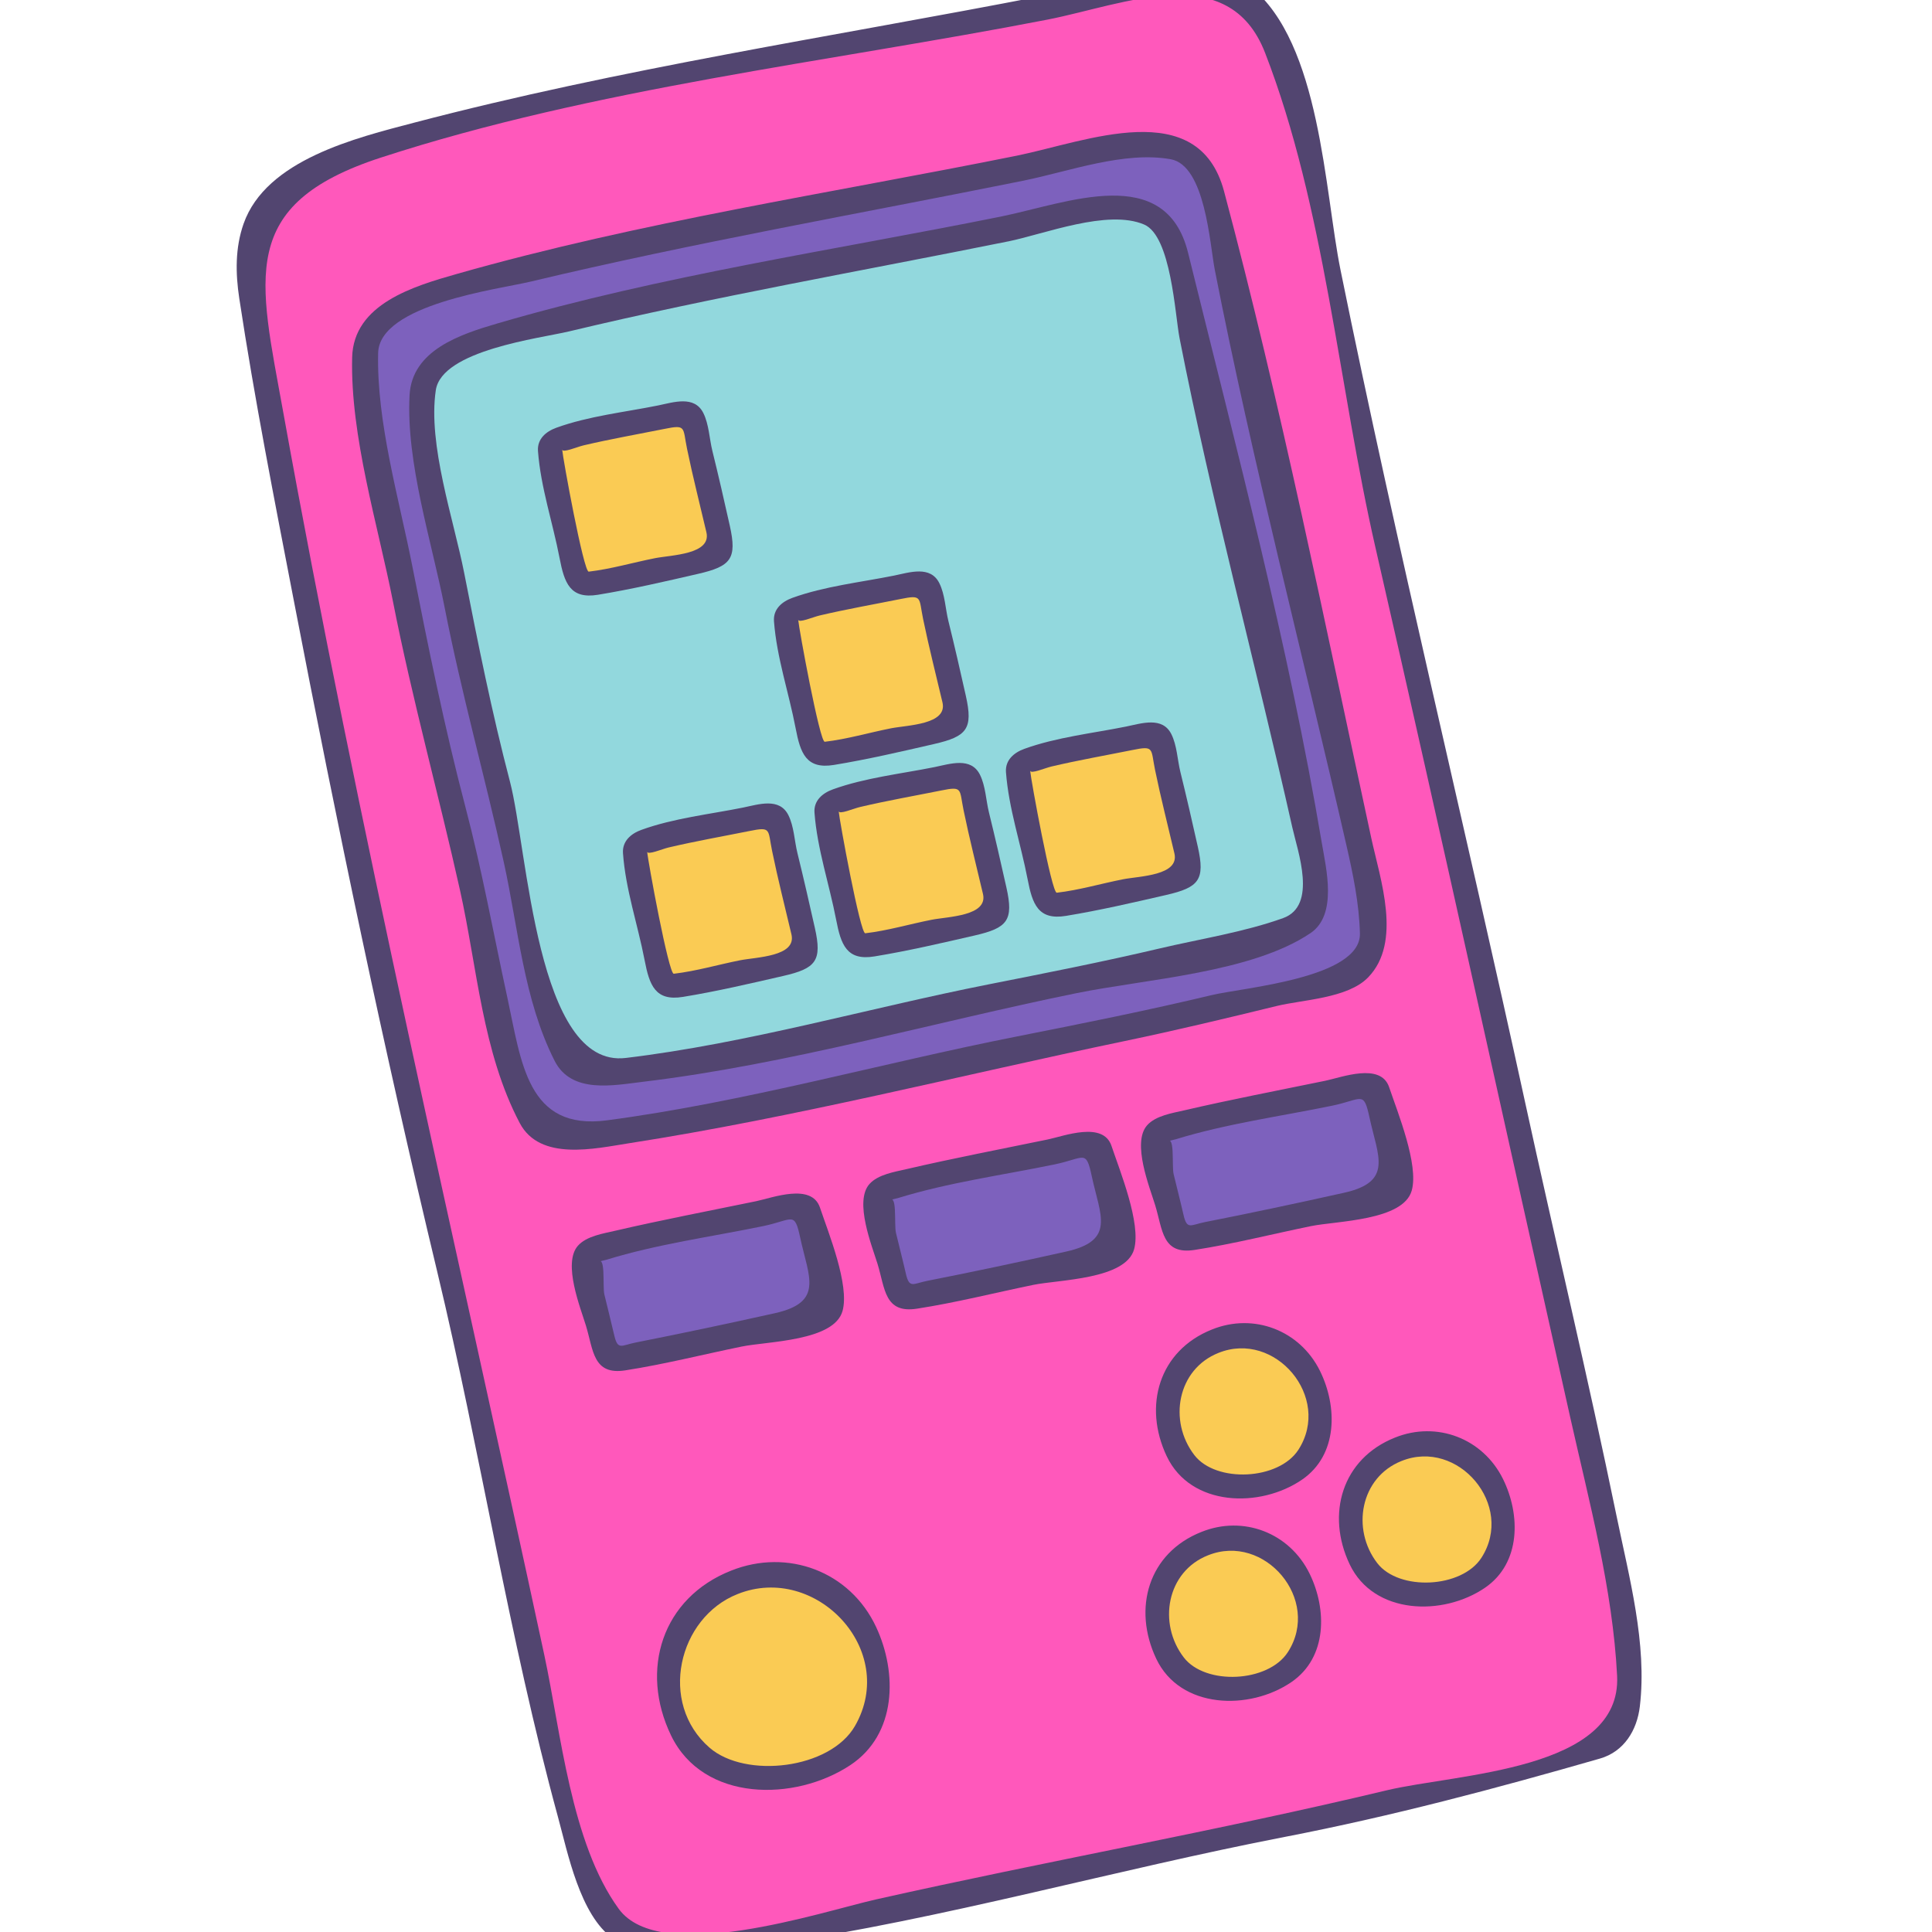 <?xml version="1.0" encoding="utf-8"?>
<!-- Generator: Adobe Illustrator 16.0.0, SVG Export Plug-In . SVG Version: 6.00 Build 0)  -->
<!DOCTYPE svg PUBLIC "-//W3C//DTD SVG 1.1//EN" "http://www.w3.org/Graphics/SVG/1.1/DTD/svg11.dtd">
<svg version="1.1" id="Capa_1" xmlns="http://www.w3.org/2000/svg" xmlns:xlink="http://www.w3.org/1999/xlink" x="0px" y="0px"
	 width="100px" height="100px" viewBox="0 0 100 100" enable-background="new 0 0 100 100" xml:space="preserve">
<g>
	<g>
		<path fill="#FF58BB" d="M54.068,0.406c-36.89,7.187-42.362,7.049-41.013,15.293c2.292,14,7.603,39.872,10.964,53.12
			c2.063,8.131,5.076,28.569,8.035,30.979c2.502,2.374,18.102-2.081,22.696-3.062c10.646-2.275,13.845-2.233,27.897-6.32
			c3.136-0.911,1.636-6.481-2.302-24.057c-2.622-11.709-4.919-22.97-7.72-34.674C64.164-3.642,68.914-2.471,54.068,0.406"/>
		<g>
			<path fill="#524570" d="M53.901-0.201C43.085,1.901,32.083,3.551,21.418,6.354c-2.957,0.777-7.643,1.905-8.811,5.229
				c-0.438,1.248-0.419,2.562-0.223,3.857c0.79,5.212,1.813,10.395,2.809,15.57c2.24,11.644,4.666,23.262,7.433,34.792
				c2.249,9.374,3.715,18.947,6.255,28.248c0.5,1.828,1.136,5.09,2.855,6.291c2.219,1.551,5.774,0.657,8.231,0.294
				c8.904-1.317,17.724-3.852,26.569-5.564c5.496-1.063,10.899-2.501,16.277-4.048c1.244-0.358,1.919-1.461,2.065-2.7
				c0.384-3.239-0.555-6.692-1.201-9.834c-1.476-7.176-3.186-14.306-4.744-21.463c-3.128-14.363-6.623-28.651-9.549-43.056
				c-0.828-4.077-1.028-11.737-4.647-14.647C62.062-2.83,56.759-0.761,53.901-0.201c-0.796,0.156-0.458,1.368,0.334,1.213
				c3.945-0.773,9.358-3.149,11.246,1.723c3.088,7.967,3.81,17.299,5.709,25.592c3.433,14.991,6.716,30.013,10.081,45.019
				c0.983,4.388,2.203,8.886,2.43,13.395c0.248,4.918-8.275,5.052-11.928,5.926c-8.756,2.095-17.655,3.673-26.444,5.65
				c-2.817,0.634-11.157,3.443-13.306,0.481c-2.475-3.41-2.991-9.139-3.85-13.135c-4.606-21.435-9.63-42.788-13.521-64.373
				c-1.245-6.904-2.387-10.704,5.047-13.128c11.074-3.611,23.139-4.937,34.536-7.15C55.031,0.857,54.693-0.354,53.901-0.201
				L53.901-0.201z"/>
		</g>
	</g>
	<g>
		<g>
			<g>
				<path fill="#7D61BD" d="M52.819,8.7c-30.023,6.064-34.395,6.376-33.886,10.295c0.861,6.655,3.317,18.88,5.088,25.093
					c1.087,3.814,2.076,13.554,4.277,14.523c1.838,0.978,14.628-2.272,18.376-3.068c8.678-1.845,11.232-2.047,22.764-5.011
					c2.568-0.665,1.758-3.271-0.172-11.551c-1.287-5.517-2.34-10.838-3.772-16.343C61.175,6.032,64.896,6.272,52.819,8.7"/>
				<g>
					<path fill="#524570" d="M52.642,8.055C43,9.999,33.118,11.481,23.646,14.179c-2.219,0.631-5.354,1.549-5.419,4.325
						c-0.097,4.09,1.332,8.655,2.116,12.645c0.987,5.022,2.354,9.937,3.466,14.924c0.893,4.002,1.153,8.376,3.093,12.056
						c1.05,1.992,3.894,1.319,5.646,1.047c8.606-1.338,17.159-3.519,25.687-5.296c2.63-0.548,5.241-1.173,7.85-1.811
						c1.339-0.327,3.671-0.389,4.729-1.479c1.773-1.828,0.625-5.078,0.164-7.209c-2.409-11.138-4.682-22.477-7.622-33.483
						C62.025,4.919,56.228,7.326,52.642,8.055c-0.846,0.172-0.487,1.462,0.355,1.291c2.337-0.475,5.195-1.534,7.598-1.104
						c1.795,0.322,2.023,4.402,2.284,5.732c1.956,9.975,4.542,19.852,6.808,29.763c0.345,1.508,0.663,3.026,0.702,4.577
						c0.057,2.32-6.05,2.805-7.651,3.188c-3.349,0.8-6.725,1.478-10.103,2.145c-7.065,1.395-14.073,3.394-21.216,4.341
						c-4.134,0.548-4.432-3.007-5.16-6.359c-0.718-3.303-1.31-6.595-2.171-9.866c-1.08-4.105-1.925-8.277-2.743-12.44
						c-0.687-3.498-1.858-7.468-1.773-11.05c0.06-2.525,6.237-3.302,7.889-3.696c8.445-2.018,17.028-3.515,25.537-5.23
						C53.843,9.175,53.484,7.885,52.642,8.055L52.642,8.055z"/>
				</g>
			</g>
			<g>
				<path fill="#92D8DD" d="M52.006,11.851c-26.664,5.39-30.541,5.677-30.107,9.084c0.738,5.786,2.871,16.408,4.417,21.806
					c0.95,3.312,1.792,11.782,3.739,12.613c1.627,0.846,12.992-2.033,16.315-2.738c7.71-1.637,9.981-1.824,20.223-4.448
					c2.283-0.585,1.576-2.85-0.104-10.044c-1.122-4.793-2.041-9.417-3.288-14.198C59.435,9.496,62.734,9.69,52.006,11.851"/>
				<g>
					<path fill="#524570" d="M51.828,11.205c-8.67,1.749-17.593,3.048-26.094,5.54c-1.914,0.561-4.412,1.38-4.535,3.713
						c-0.186,3.503,1.148,7.573,1.816,10.988c0.867,4.433,2.088,8.767,3.059,13.171c0.758,3.434,1.024,7.11,2.632,10.289
						c0.871,1.722,3.029,1.272,4.577,1.087c7.509-0.902,15.015-3.076,22.426-4.585c3.618-0.737,9.071-1.053,12.122-3.11
						c1.41-0.951,0.808-3.346,0.583-4.681c-1.716-10.196-4.44-20.483-6.918-30.527C60.34,8.396,55.247,10.508,51.828,11.205
						c-0.846,0.172-0.487,1.462,0.355,1.291c1.888-0.385,5.146-1.681,7.038-0.874c1.402,0.599,1.597,4.68,1.834,5.888
						c1.664,8.484,3.939,16.875,5.834,25.313c0.282,1.257,1.31,4.057-0.475,4.698c-2.028,0.729-4.298,1.077-6.396,1.572
						c-2.936,0.692-5.896,1.274-8.854,1.859c-6.246,1.235-12.449,3.048-18.776,3.808c-4.626,0.556-5.073-10.792-5.993-14.304
						c-0.934-3.563-1.661-7.182-2.368-10.795c-0.542-2.769-1.891-6.64-1.47-9.465c0.31-2.073,5.406-2.686,6.895-3.042
						c7.516-1.8,15.158-3.131,22.731-4.659C53.029,12.325,52.671,11.035,51.828,11.205L51.828,11.205z"/>
				</g>
			</g>
		</g>
		<g>
			<g>
				<path fill="#FACB54" d="M48.541,40.31c-5.098,1.028-5.841,1.08-5.754,1.756c0.153,1.15,0.576,3.261,0.88,4.334
					c0.19,0.658,0.364,2.34,0.737,2.51c0.31,0.169,2.485-0.384,3.123-0.521c1.471-0.313,1.904-0.344,3.864-0.85
					c0.439-0.113,0.298-0.563-0.037-1.993c-0.221-0.953-0.403-1.875-0.648-2.824C49.959,39.853,50.591,39.896,48.541,40.31"/>
				<g>
					<path fill="#524570" d="M48.374,39.704c-1.731,0.348-3.595,0.55-5.264,1.153c-0.543,0.196-0.999,0.585-0.952,1.209
						c0.141,1.877,0.767,3.701,1.121,5.54c0.248,1.289,0.545,2.134,1.983,1.898c1.734-0.284,3.475-0.691,5.188-1.084
						c1.702-0.391,2.024-0.781,1.641-2.487c-0.291-1.296-0.584-2.592-0.903-3.882c-0.154-0.626-0.175-1.368-0.466-1.952
						C50.256,39.168,49.177,39.539,48.374,39.704c-0.794,0.163-0.457,1.375,0.334,1.213c1.14-0.234,0.94-0.08,1.168,1.028
						c0.298,1.446,0.664,2.886,1.002,4.323c0.271,1.152-1.811,1.172-2.663,1.34c-1.141,0.225-2.272,0.563-3.429,0.698
						c-0.259,0.03-1.343-5.873-1.377-6.325c0.015,0.199,0.761-0.13,1.104-0.21c1.388-0.327,2.797-0.573,4.195-0.854
						C49.502,40.757,49.165,39.545,48.374,39.704L48.374,39.704z"/>
				</g>
			</g>
			<g>
				<path fill="#FACB54" d="M58.451,38.213c-5.097,1.028-5.84,1.08-5.753,1.757c0.149,1.15,0.577,3.26,0.879,4.332
					c0.188,0.66,0.365,2.345,0.738,2.51c0.311,0.17,2.486-0.385,3.12-0.518c1.473-0.313,1.905-0.345,3.867-0.851
					c0.434-0.114,0.295-0.565-0.039-1.995c-0.22-0.951-0.402-1.871-0.649-2.821C59.87,37.758,60.502,37.801,58.451,38.213"/>
				<g>
					<path fill="#524570" d="M58.284,37.607c-1.731,0.348-3.594,0.55-5.263,1.153c-0.544,0.197-0.998,0.586-0.952,1.21
						c0.141,1.877,0.766,3.7,1.12,5.539c0.247,1.289,0.547,2.132,1.984,1.897c1.733-0.284,3.474-0.688,5.187-1.082
						c1.703-0.391,2.021-0.783,1.64-2.489c-0.289-1.296-0.586-2.591-0.904-3.88c-0.154-0.626-0.174-1.367-0.465-1.952
						C60.168,37.073,59.088,37.443,58.284,37.607c-0.794,0.163-0.457,1.375,0.334,1.213c1.14-0.233,0.94-0.079,1.167,1.03
						c0.297,1.445,0.666,2.884,1.002,4.32c0.271,1.155-1.809,1.174-2.663,1.342c-1.14,0.225-2.271,0.561-3.426,0.695
						c-0.263,0.031-1.344-5.869-1.378-6.322c0.015,0.197,0.763-0.131,1.104-0.211c1.388-0.327,2.797-0.573,4.194-0.854
						C59.413,38.66,59.076,37.448,58.284,37.607L58.284,37.607z"/>
				</g>
			</g>
			<g>
				<path fill="#FACB54" d="M46.446,30.398c-5.099,1.027-5.842,1.079-5.755,1.756c0.151,1.15,0.575,3.261,0.881,4.334
					c0.189,0.657,0.36,2.341,0.735,2.509c0.312,0.17,2.484-0.384,3.123-0.519c1.475-0.314,1.905-0.346,3.861-0.85
					c0.44-0.114,0.303-0.565-0.033-1.996c-0.223-0.952-0.405-1.871-0.649-2.821C47.862,29.943,48.494,29.985,46.446,30.398"/>
				<g>
					<path fill="#524570" d="M46.279,29.792c-1.732,0.348-3.596,0.55-5.265,1.153c-0.544,0.196-0.999,0.586-0.953,1.21
						c0.14,1.878,0.77,3.699,1.121,5.54c0.246,1.29,0.544,2.133,1.982,1.898c1.734-0.284,3.474-0.689,5.186-1.083
						c1.7-0.391,2.024-0.783,1.643-2.489c-0.29-1.296-0.586-2.591-0.905-3.88c-0.155-0.626-0.175-1.367-0.466-1.953
						C48.161,29.258,47.082,29.627,46.279,29.792c-0.794,0.163-0.457,1.375,0.334,1.213c1.139-0.234,0.938-0.078,1.166,1.03
						c0.297,1.445,0.665,2.884,1.003,4.321c0.271,1.152-1.811,1.173-2.663,1.341c-1.141,0.225-2.272,0.562-3.429,0.697
						c-0.259,0.03-1.343-5.872-1.376-6.324c0.015,0.198,0.763-0.131,1.104-0.211c1.388-0.327,2.798-0.573,4.196-0.854
						C47.408,30.845,47.07,29.633,46.279,29.792L46.279,29.792z"/>
				</g>
			</g>
			<g>
				<path fill="#FACB54" d="M38.627,42.407c-5.094,1.027-5.836,1.079-5.752,1.757c0.152,1.149,0.578,3.257,0.879,4.333
					c0.19,0.659,0.364,2.34,0.739,2.508c0.311,0.17,2.485-0.383,3.12-0.518c1.471-0.315,1.907-0.347,3.863-0.851
					c0.439-0.114,0.301-0.565-0.036-1.995c-0.22-0.952-0.404-1.872-0.649-2.822C40.048,41.95,40.68,41.994,38.627,42.407"/>
				<g>
					<path fill="#524570" d="M38.46,41.8c-1.73,0.348-3.593,0.55-5.26,1.153c-0.544,0.197-0.998,0.586-0.954,1.21
						c0.133,1.875,0.767,3.702,1.12,5.54c0.248,1.289,0.548,2.131,1.985,1.896c1.733-0.283,3.473-0.69,5.185-1.083
						c1.701-0.39,2.024-0.782,1.641-2.488c-0.291-1.296-0.586-2.591-0.904-3.881c-0.154-0.626-0.174-1.368-0.465-1.952
						C40.345,41.266,39.264,41.636,38.46,41.8c-0.794,0.163-0.458,1.375,0.334,1.213c1.141-0.233,0.941-0.08,1.169,1.029
						c0.296,1.445,0.663,2.885,1.002,4.322c0.272,1.152-1.812,1.172-2.664,1.341c-1.14,0.226-2.271,0.562-3.426,0.696
						c-0.263,0.031-1.346-5.869-1.378-6.322c0.014,0.197,0.766-0.132,1.104-0.212c1.387-0.327,2.795-0.573,4.192-0.854
						C39.589,42.854,39.252,41.642,38.46,41.8L38.46,41.8z"/>
				</g>
			</g>
			<g>
				<path fill="#FACB54" d="M34.226,21.593c-5.095,1.026-5.838,1.078-5.751,1.756c0.149,1.149,0.574,3.259,0.877,4.334
					c0.19,0.657,0.363,2.339,0.737,2.508c0.313,0.171,2.486-0.385,3.123-0.518c1.471-0.313,1.906-0.346,3.863-0.852
					c0.437-0.112,0.297-0.563-0.036-1.995c-0.22-0.951-0.406-1.871-0.649-2.821C35.645,21.136,36.277,21.18,34.226,21.593"/>
				<g>
					<path fill="#524570" d="M34.059,20.987c-1.73,0.348-3.593,0.549-5.261,1.152c-0.544,0.197-0.999,0.586-0.952,1.21
						c0.14,1.877,0.765,3.699,1.118,5.539c0.248,1.289,0.546,2.133,1.984,1.897c1.734-0.284,3.474-0.688,5.187-1.083
						c1.702-0.392,2.02-0.782,1.64-2.488c-0.289-1.296-0.585-2.591-0.904-3.881c-0.154-0.626-0.175-1.367-0.465-1.952
						C35.943,20.452,34.862,20.822,34.059,20.987c-0.794,0.163-0.457,1.375,0.334,1.213c1.141-0.234,0.94-0.08,1.168,1.029
						c0.297,1.445,0.667,2.884,1.002,4.321c0.27,1.153-1.809,1.173-2.663,1.342c-1.14,0.225-2.272,0.561-3.427,0.696
						c-0.264,0.03-1.342-5.87-1.375-6.323c0.015,0.196,0.762-0.132,1.103-0.212c1.387-0.327,2.796-0.573,4.193-0.853
						C35.188,22.04,34.85,20.828,34.059,20.987L34.059,20.987z"/>
				</g>
			</g>
		</g>
	</g>
	<g>
		<g>
			<g>
				<path fill="#7D61BD" d="M54.406,59.624c-7.877,1.63-9.007,1.786-8.981,2.312c0.046,0.891,0.352,2.504,0.643,3.309
					c0.178,0.495,0.174,1.806,0.714,1.877c0.448,0.089,3.819-0.695,4.8-0.903c2.282-0.483,2.946-0.582,5.984-1.294
					c0.68-0.158,0.539-0.496,0.264-1.58c-0.184-0.723-0.315-1.424-0.539-2.145C56.624,59.036,57.575,58.972,54.406,59.624"/>
				<g>
					<path fill="#524570" d="M54.229,58.979c-2.434,0.503-4.877,0.969-7.298,1.532c-0.612,0.143-1.483,0.274-1.929,0.775
						c-0.804,0.902,0.14,3.223,0.42,4.136c0.391,1.275,0.356,2.576,2.04,2.315c2.023-0.313,4.018-0.82,6.022-1.232
						c1.333-0.273,4.786-0.278,5.218-1.846c0.367-1.337-0.724-4.017-1.172-5.349C57.098,58.023,55.073,58.803,54.229,58.979
						c-0.846,0.176-0.486,1.466,0.355,1.291c1.562-0.324,1.623-0.8,1.925,0.609c0.436,2.035,1.249,3.329-1.321,3.901
						c-2.389,0.532-4.79,1.045-7.191,1.516c-0.734,0.144-0.929,0.423-1.111-0.376c-0.161-0.707-0.343-1.403-0.512-2.109
						c-0.105-0.442,0.086-2.152-0.376-1.633c0.079-0.089,0.382-0.136,0.487-0.168c2.62-0.807,5.421-1.188,8.1-1.74
						C55.43,60.095,55.07,58.805,54.229,58.979L54.229,58.979z"/>
				</g>
			</g>
			<g>
				<path fill="#7D61BD" d="M68.777,56.585c-7.876,1.628-9.01,1.785-8.979,2.311c0.045,0.89,0.349,2.504,0.64,3.31
					c0.179,0.494,0.176,1.803,0.713,1.877c0.449,0.088,3.822-0.696,4.803-0.905c2.281-0.483,2.944-0.579,5.983-1.292
					c0.681-0.161,0.542-0.498,0.266-1.579c-0.186-0.724-0.315-1.429-0.535-2.146C70.992,55.997,71.944,55.932,68.777,56.585"/>
				<g>
					<path fill="#524570" d="M68.6,55.939c-2.434,0.502-4.878,0.968-7.298,1.531c-0.61,0.142-1.484,0.273-1.928,0.775
						c-0.802,0.905,0.138,3.221,0.418,4.137c0.391,1.274,0.357,2.576,2.039,2.314c2.024-0.313,4.019-0.822,6.024-1.232
						c1.333-0.273,4.786-0.276,5.218-1.847c0.368-1.337-0.722-4.017-1.173-5.347C71.465,54.984,69.448,55.763,68.6,55.939
						c-0.845,0.176-0.486,1.466,0.355,1.291c1.561-0.324,1.622-0.799,1.929,0.609c0.442,2.035,1.237,3.331-1.327,3.901
						c-2.388,0.531-4.789,1.044-7.189,1.515c-0.737,0.145-0.929,0.423-1.11-0.376c-0.161-0.707-0.344-1.403-0.512-2.109
						c-0.104-0.439,0.088-2.158-0.376-1.633c0.078-0.09,0.381-0.136,0.486-0.168c2.619-0.807,5.421-1.187,8.1-1.739
						C69.801,57.056,69.441,55.766,68.6,55.939L68.6,55.939z"/>
				</g>
			</g>
			<g>
				<path fill="#7D61BD" d="M39.315,62.819c-7.875,1.626-9.007,1.784-8.979,2.311c0.043,0.889,0.348,2.501,0.637,3.308
					c0.18,0.494,0.177,1.804,0.715,1.878c0.447,0.086,3.823-0.699,4.805-0.906c2.279-0.484,2.941-0.578,5.982-1.291
					c0.679-0.16,0.54-0.497,0.263-1.582c-0.186-0.724-0.313-1.427-0.535-2.142C41.533,62.229,42.487,62.165,39.315,62.819"/>
				<g>
					<path fill="#524570" d="M39.138,62.174c-2.433,0.502-4.877,0.967-7.297,1.53c-0.611,0.142-1.484,0.274-1.928,0.775
						c-0.801,0.905,0.136,3.219,0.415,4.136c0.388,1.275,0.362,2.577,2.041,2.314c2.024-0.315,4.019-0.822,6.025-1.232
						c1.334-0.273,4.785-0.274,5.217-1.846c0.368-1.336-0.722-4.016-1.17-5.348C42.007,61.217,39.983,61.998,39.138,62.174
						c-0.845,0.176-0.487,1.466,0.355,1.291c1.562-0.325,1.625-0.802,1.928,0.609c0.438,2.032,1.241,3.33-1.326,3.9
						c-2.389,0.53-4.79,1.041-7.191,1.514c-0.737,0.145-0.928,0.424-1.111-0.376c-0.162-0.706-0.343-1.403-0.511-2.109
						c-0.104-0.439,0.089-2.154-0.374-1.632c0.079-0.09,0.381-0.136,0.486-0.168c2.619-0.808,5.42-1.187,8.098-1.738
						C40.338,63.291,39.98,62,39.138,62.174L39.138,62.174z"/>
				</g>
			</g>
		</g>
		<g>
			<path fill="#FACB54" d="M38.019,81.898c-3.601,1.234-3.906,4.889-2.955,7.172c1.171,2.609,2.944,3.399,6.526,2.637
				C48.98,90.142,44.658,79.007,38.019,81.898"/>
			<g>
				<path fill="#524570" d="M37.852,81.292c-3.579,1.408-4.759,5.136-3.117,8.537c1.666,3.45,6.407,3.436,9.278,1.533
					c2.404-1.594,2.443-4.769,1.338-7.142C44.002,81.327,40.763,80.133,37.852,81.292c-0.744,0.296-0.42,1.513,0.334,1.213
					c4.037-1.607,8.327,2.901,6.068,6.83c-1.291,2.244-5.667,2.736-7.525,1.128c-2.67-2.311-1.634-6.742,1.457-7.958
					C38.931,82.211,38.607,80.995,37.852,81.292L37.852,81.292z"/>
			</g>
		</g>
		<g>
			<g>
				<path fill="#FACB54" d="M62.901,69.419c-2.616,0.903-2.824,3.615-2.123,5.313c0.858,1.94,2.152,2.534,4.75,1.979
					C70.894,75.576,67.716,67.292,62.901,69.419"/>
				<g>
					<path fill="#524570" d="M62.734,68.813c-2.749,1.092-3.578,3.967-2.343,6.564c1.244,2.616,4.83,2.699,7.004,1.208
						c1.863-1.278,1.834-3.782,0.931-5.619C67.286,68.854,64.896,67.942,62.734,68.813c-0.742,0.299-0.419,1.516,0.334,1.213
						c2.933-1.181,5.879,2.3,4.14,5.009c-1.019,1.586-4.271,1.731-5.387,0.282c-1.362-1.768-0.883-4.445,1.247-5.291
						C63.813,69.729,63.488,68.514,62.734,68.813L62.734,68.813z"/>
				</g>
			</g>
			<g>
				<path fill="#FACB54" d="M72.374,75.015c-2.615,0.903-2.825,3.614-2.127,5.312c0.859,1.939,2.155,2.532,4.752,1.979
					C80.366,81.169,77.19,72.89,72.374,75.015"/>
				<g>
					<path fill="#524570" d="M72.207,74.408c-2.745,1.09-3.583,3.967-2.347,6.563c1.245,2.615,4.833,2.699,7.007,1.208
						c1.863-1.278,1.836-3.781,0.932-5.618C76.76,74.449,74.369,73.539,72.207,74.408c-0.742,0.299-0.419,1.516,0.334,1.213
						c2.933-1.18,5.88,2.298,4.139,5.007c-1.02,1.587-4.271,1.731-5.39,0.283c-1.363-1.767-0.876-4.445,1.251-5.29
						C73.285,75.325,72.961,74.108,72.207,74.408L72.207,74.408z"/>
				</g>
			</g>
			<g>
				<path fill="#FACB54" d="M62.356,79.897c-2.617,0.899-2.824,3.61-2.124,5.308c0.855,1.943,2.15,2.535,4.748,1.981
					C70.35,86.051,67.169,77.771,62.356,79.897"/>
				<g>
					<path fill="#524570" d="M62.189,79.291c-2.753,1.089-3.574,3.962-2.344,6.561c1.239,2.619,4.83,2.699,7.003,1.209
						c1.863-1.277,1.836-3.78,0.932-5.618C66.741,79.331,64.351,78.421,62.189,79.291c-0.742,0.299-0.419,1.516,0.334,1.213
						c2.932-1.181,5.879,2.298,4.139,5.006c-1.02,1.585-4.272,1.732-5.388,0.281c-1.36-1.768-0.883-4.444,1.249-5.287
						C63.269,80.209,62.944,78.993,62.189,79.291L62.189,79.291z"/>
				</g>
			</g>
		</g>
	</g>
</g>
</svg>

